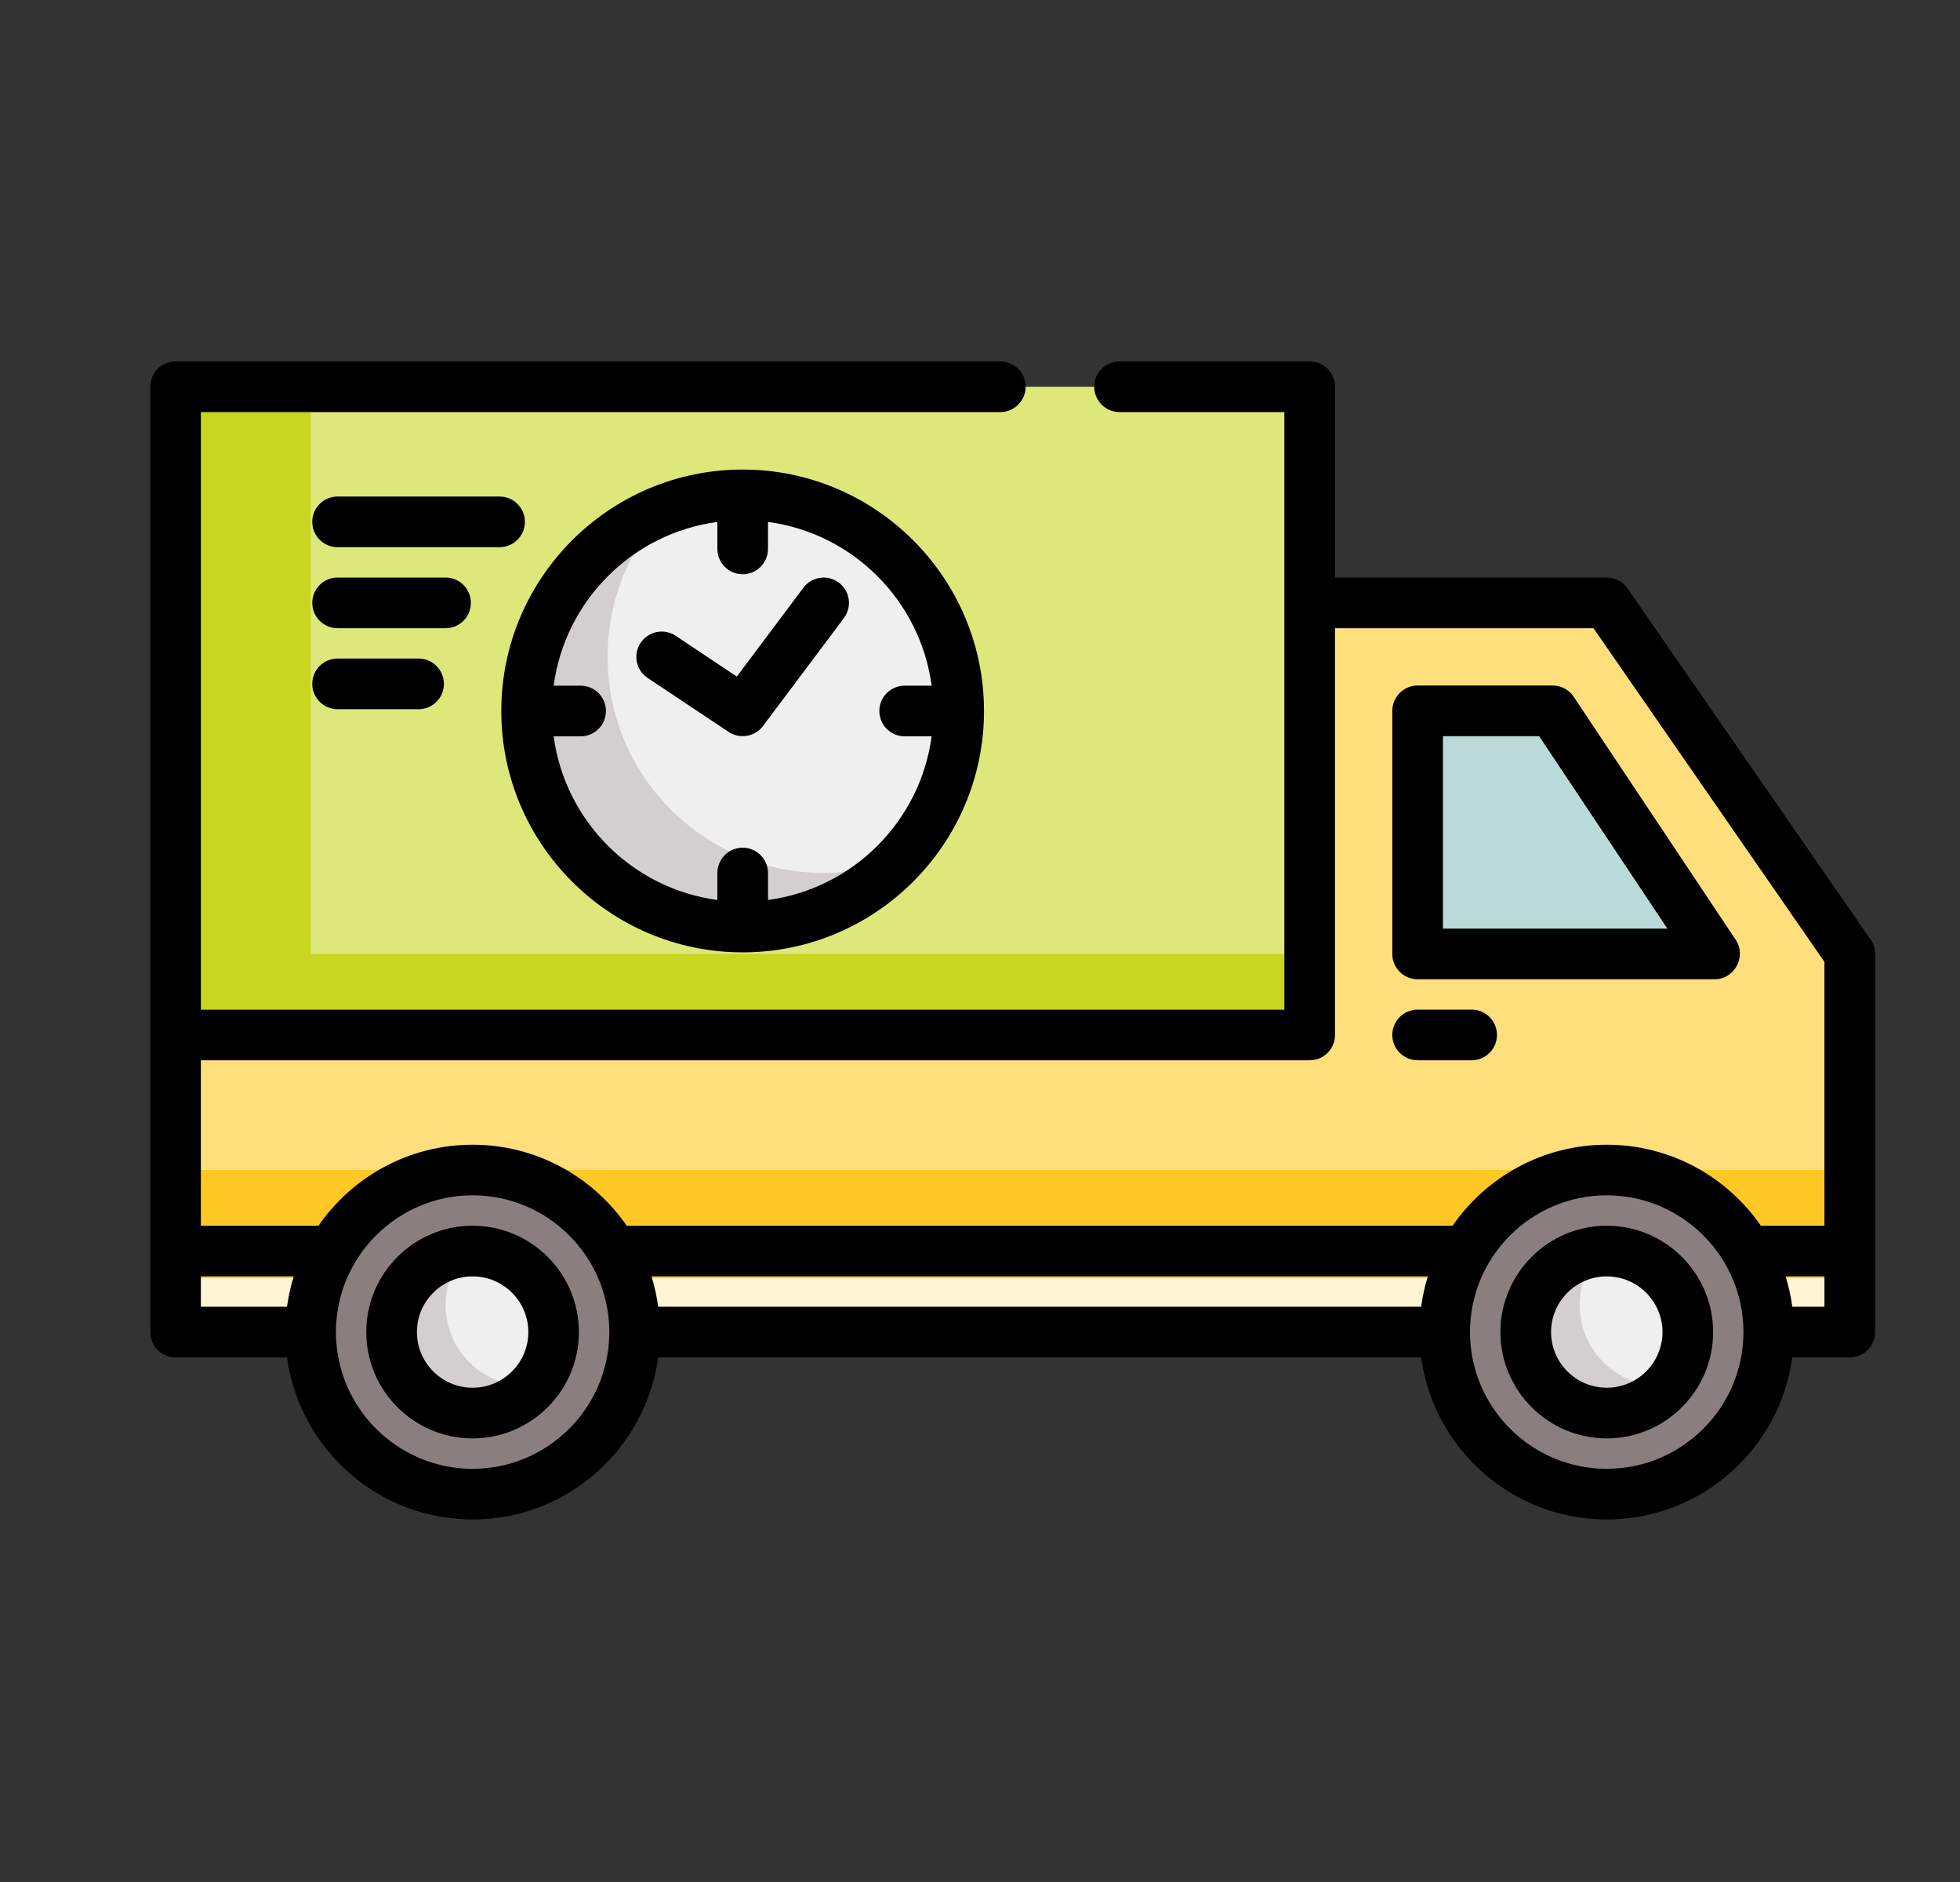 <svg width="25" height="24" viewBox="0 0 25 24" fill="none" xmlns="http://www.w3.org/2000/svg">
<rect x="0" y="0" width="25" height="24" fill="#333333" stroke="none"/>
<g clip-path="url(#clip0_317_74792)">
<path d="M20.494 7.688H16.705V13.198H2.24V16.298H23.594V12.165L20.494 7.688Z" fill="#FFDE7C"/>
<path d="M18.083 9.066V12.166H21.871L19.805 9.066H18.083Z" fill="#BADAD9"/>
<path d="M2.24 15.953H23.594V16.986H2.24V15.953Z" fill="#FFF4D3"/>
<path d="M2.24 14.92H23.594V16.298H2.24V14.92Z" fill="#FFC824"/>
<path d="M2.24 4.932H16.705V13.198H2.24V4.932Z" fill="#DEE779"/>
<path d="M3.962 12.165V4.932H2.24V13.198H16.705V12.165H3.962Z" fill="#C8D620"/>
<path d="M22.56 16.986C22.56 18.128 21.635 19.053 20.494 19.053C19.352 19.053 18.427 18.128 18.427 16.986C18.427 15.845 19.352 14.92 20.494 14.92C21.635 14.92 22.56 15.845 22.56 16.986Z" fill="#8B7E7F"/>
<path d="M21.527 16.986C21.527 17.557 21.064 18.02 20.494 18.02C19.923 18.02 19.46 17.557 19.46 16.986C19.46 16.416 19.923 15.953 20.494 15.953C21.064 15.953 21.527 16.416 21.527 16.986Z" fill="#F0EFEF"/>
<path d="M21.183 17.675C20.612 17.675 20.149 17.213 20.149 16.642C20.149 16.379 20.248 16.14 20.41 15.957C19.878 16 19.46 16.444 19.46 16.987C19.46 17.557 19.923 18.02 20.494 18.02C20.802 18.02 21.078 17.885 21.267 17.672C21.239 17.674 21.211 17.675 21.183 17.675Z" fill="#D3CECF"/>
<path d="M8.094 16.986C8.094 18.128 7.169 19.053 6.028 19.053C4.886 19.053 3.961 18.128 3.961 16.986C3.961 15.845 4.886 14.92 6.028 14.92C7.169 14.92 8.094 15.845 8.094 16.986Z" fill="#8B7E7F"/>
<path d="M7.062 16.986C7.062 17.557 6.599 18.02 6.028 18.02C5.458 18.02 4.995 17.557 4.995 16.986C4.995 16.416 5.458 15.953 6.028 15.953C6.599 15.953 7.062 16.416 7.062 16.986Z" fill="#F0EFEF"/>
<path d="M6.717 17.675C6.147 17.675 5.684 17.213 5.684 16.642C5.684 16.379 5.782 16.14 5.944 15.957C5.413 16 4.995 16.444 4.995 16.987C4.995 17.557 5.458 18.02 6.028 18.02C6.336 18.02 6.612 17.885 6.801 17.672C6.774 17.674 6.746 17.675 6.717 17.675Z" fill="#D3CECF"/>
<path d="M12.227 9.066C12.227 10.588 10.994 11.821 9.472 11.821C7.95 11.821 6.717 10.588 6.717 9.066C6.717 7.544 7.95 6.311 9.472 6.311C10.994 6.311 12.227 7.544 12.227 9.066Z" fill="#F0EFEF"/>
<path d="M10.505 11.132C8.983 11.132 7.75 9.898 7.75 8.377C7.75 7.645 8.036 6.98 8.501 6.486C7.459 6.879 6.717 7.885 6.717 9.065C6.717 10.587 7.95 11.821 9.472 11.821C10.262 11.821 10.973 11.488 11.476 10.956C11.174 11.069 10.847 11.132 10.505 11.132Z" fill="#D3CECF"/>
<path d="M23.859 11.981L20.759 7.504C20.699 7.417 20.6 7.365 20.494 7.365H17.028V4.932C17.028 4.754 16.884 4.609 16.705 4.609H14.28C14.102 4.609 13.957 4.754 13.957 4.932C13.957 5.111 14.102 5.255 14.28 5.255H16.382V12.876H2.562V5.255H12.759C12.937 5.255 13.082 5.111 13.082 4.932C13.082 4.754 12.937 4.609 12.759 4.609H2.24C2.061 4.609 1.917 4.754 1.917 4.932V16.987C1.917 17.166 2.061 17.31 2.24 17.31H3.661C3.819 18.475 4.82 19.377 6.028 19.377C7.236 19.377 8.237 18.475 8.395 17.31H18.127C18.285 18.475 19.286 19.377 20.494 19.377C21.702 19.377 22.703 18.475 22.861 17.31H23.594C23.772 17.31 23.917 17.166 23.917 16.987V12.165C23.917 12.1 23.897 12.035 23.859 11.981ZM16.705 13.521C16.884 13.521 17.028 13.377 17.028 13.198V8.011H20.325L23.271 12.266V15.631H22.46C22.028 15.007 21.308 14.598 20.494 14.598C19.68 14.598 18.96 15.007 18.528 15.631H7.994C7.562 15.007 6.842 14.598 6.028 14.598C5.214 14.598 4.494 15.007 4.062 15.631H2.562V13.521H16.705ZM8.31 16.277H18.212C18.173 16.402 18.145 16.531 18.127 16.664H8.395C8.377 16.531 8.349 16.402 8.31 16.277ZM2.562 16.298V16.277H3.746C3.708 16.402 3.679 16.531 3.661 16.664H2.562V16.298ZM6.028 18.731C5.067 18.731 4.285 17.948 4.285 16.987C4.285 16.026 5.067 15.243 6.028 15.243C6.99 15.243 7.772 16.026 7.772 16.987C7.772 17.948 6.99 18.731 6.028 18.731ZM20.494 18.731C19.532 18.731 18.75 17.948 18.75 16.987C18.75 16.026 19.532 15.243 20.494 15.243C21.455 15.243 22.238 16.026 22.238 16.987C22.238 17.948 21.455 18.731 20.494 18.731ZM23.271 16.664H22.861C22.843 16.531 22.814 16.402 22.776 16.277H23.271V16.664Z" fill="black"/>
<path d="M18.082 12.488H21.871C22.124 12.488 22.28 12.197 22.14 11.986L20.073 8.886C20.013 8.796 19.913 8.742 19.805 8.742H18.082C17.904 8.742 17.759 8.887 17.759 9.065V12.165C17.759 12.343 17.904 12.488 18.082 12.488ZM18.405 9.388H19.632L21.268 11.842H18.405V9.388Z" fill="black"/>
<path d="M18.082 13.521H18.771C18.95 13.521 19.094 13.376 19.094 13.198C19.094 13.02 18.95 12.875 18.771 12.875H18.082C17.904 12.875 17.759 13.02 17.759 13.198C17.759 13.376 17.904 13.521 18.082 13.521Z" fill="black"/>
<path d="M20.494 15.631C19.747 15.631 19.138 16.239 19.138 16.987C19.138 17.735 19.747 18.343 20.494 18.343C21.242 18.343 21.851 17.735 21.851 16.987C21.851 16.239 21.242 15.631 20.494 15.631ZM20.494 17.697C20.103 17.697 19.784 17.379 19.784 16.987C19.784 16.595 20.103 16.277 20.494 16.277C20.886 16.277 21.205 16.595 21.205 16.987C21.205 17.379 20.886 17.697 20.494 17.697Z" fill="black"/>
<path d="M6.028 15.631C5.28 15.631 4.672 16.239 4.672 16.987C4.672 17.735 5.28 18.343 6.028 18.343C6.776 18.343 7.384 17.735 7.384 16.987C7.384 16.239 6.776 15.631 6.028 15.631ZM6.028 17.697C5.636 17.697 5.318 17.379 5.318 16.987C5.318 16.595 5.636 16.277 6.028 16.277C6.42 16.277 6.739 16.595 6.739 16.987C6.739 17.379 6.42 17.697 6.028 17.697Z" fill="black"/>
<path d="M6.695 6.655C6.695 6.477 6.551 6.332 6.372 6.332H4.306C4.127 6.332 3.983 6.477 3.983 6.655C3.983 6.833 4.127 6.978 4.306 6.978H6.372C6.551 6.978 6.695 6.833 6.695 6.655Z" fill="black"/>
<path d="M6.006 7.688C6.006 7.51 5.862 7.365 5.683 7.365H4.306C4.127 7.365 3.983 7.51 3.983 7.688C3.983 7.867 4.127 8.011 4.306 8.011H5.683C5.862 8.011 6.006 7.867 6.006 7.688Z" fill="black"/>
<path d="M4.306 8.398C4.127 8.398 3.983 8.543 3.983 8.721C3.983 8.9 4.127 9.044 4.306 9.044H5.339C5.517 9.044 5.662 8.9 5.662 8.721C5.662 8.543 5.517 8.398 5.339 8.398H4.306Z" fill="black"/>
<path d="M9.473 12.145C11.17 12.145 12.551 10.764 12.551 9.067C12.551 7.369 11.17 5.988 9.473 5.988C7.775 5.988 6.394 7.369 6.394 9.067C6.394 10.764 7.775 12.145 9.473 12.145ZM9.15 6.656V7C9.15 7.178 9.294 7.323 9.473 7.323C9.651 7.323 9.796 7.178 9.796 7V6.656C10.879 6.8 11.739 7.66 11.883 8.744H11.539C11.361 8.744 11.216 8.888 11.216 9.067C11.216 9.245 11.361 9.39 11.539 9.39H11.883C11.739 10.473 10.879 11.332 9.796 11.477V11.133C9.796 10.955 9.651 10.81 9.473 10.81C9.294 10.81 9.15 10.955 9.15 11.133V11.477C8.066 11.332 7.207 10.473 7.062 9.39H7.406C7.584 9.39 7.729 9.245 7.729 9.067C7.729 8.888 7.584 8.744 7.406 8.744H7.062C7.207 7.66 8.066 6.8 9.15 6.656Z" fill="black"/>
<path d="M8.261 8.646L9.294 9.334C9.435 9.428 9.63 9.395 9.731 9.26L10.764 7.882C10.871 7.739 10.842 7.537 10.7 7.43C10.557 7.323 10.355 7.352 10.248 7.494L9.398 8.628L8.619 8.108C8.47 8.009 8.27 8.05 8.171 8.198C8.072 8.346 8.112 8.547 8.261 8.646Z" fill="black"/>
</g>
<defs>
<clipPath id="clip0_317_74792">
<rect width="22" height="22" fill="white" transform="translate(1.917 1)"/>
</clipPath>
</defs>
</svg>
